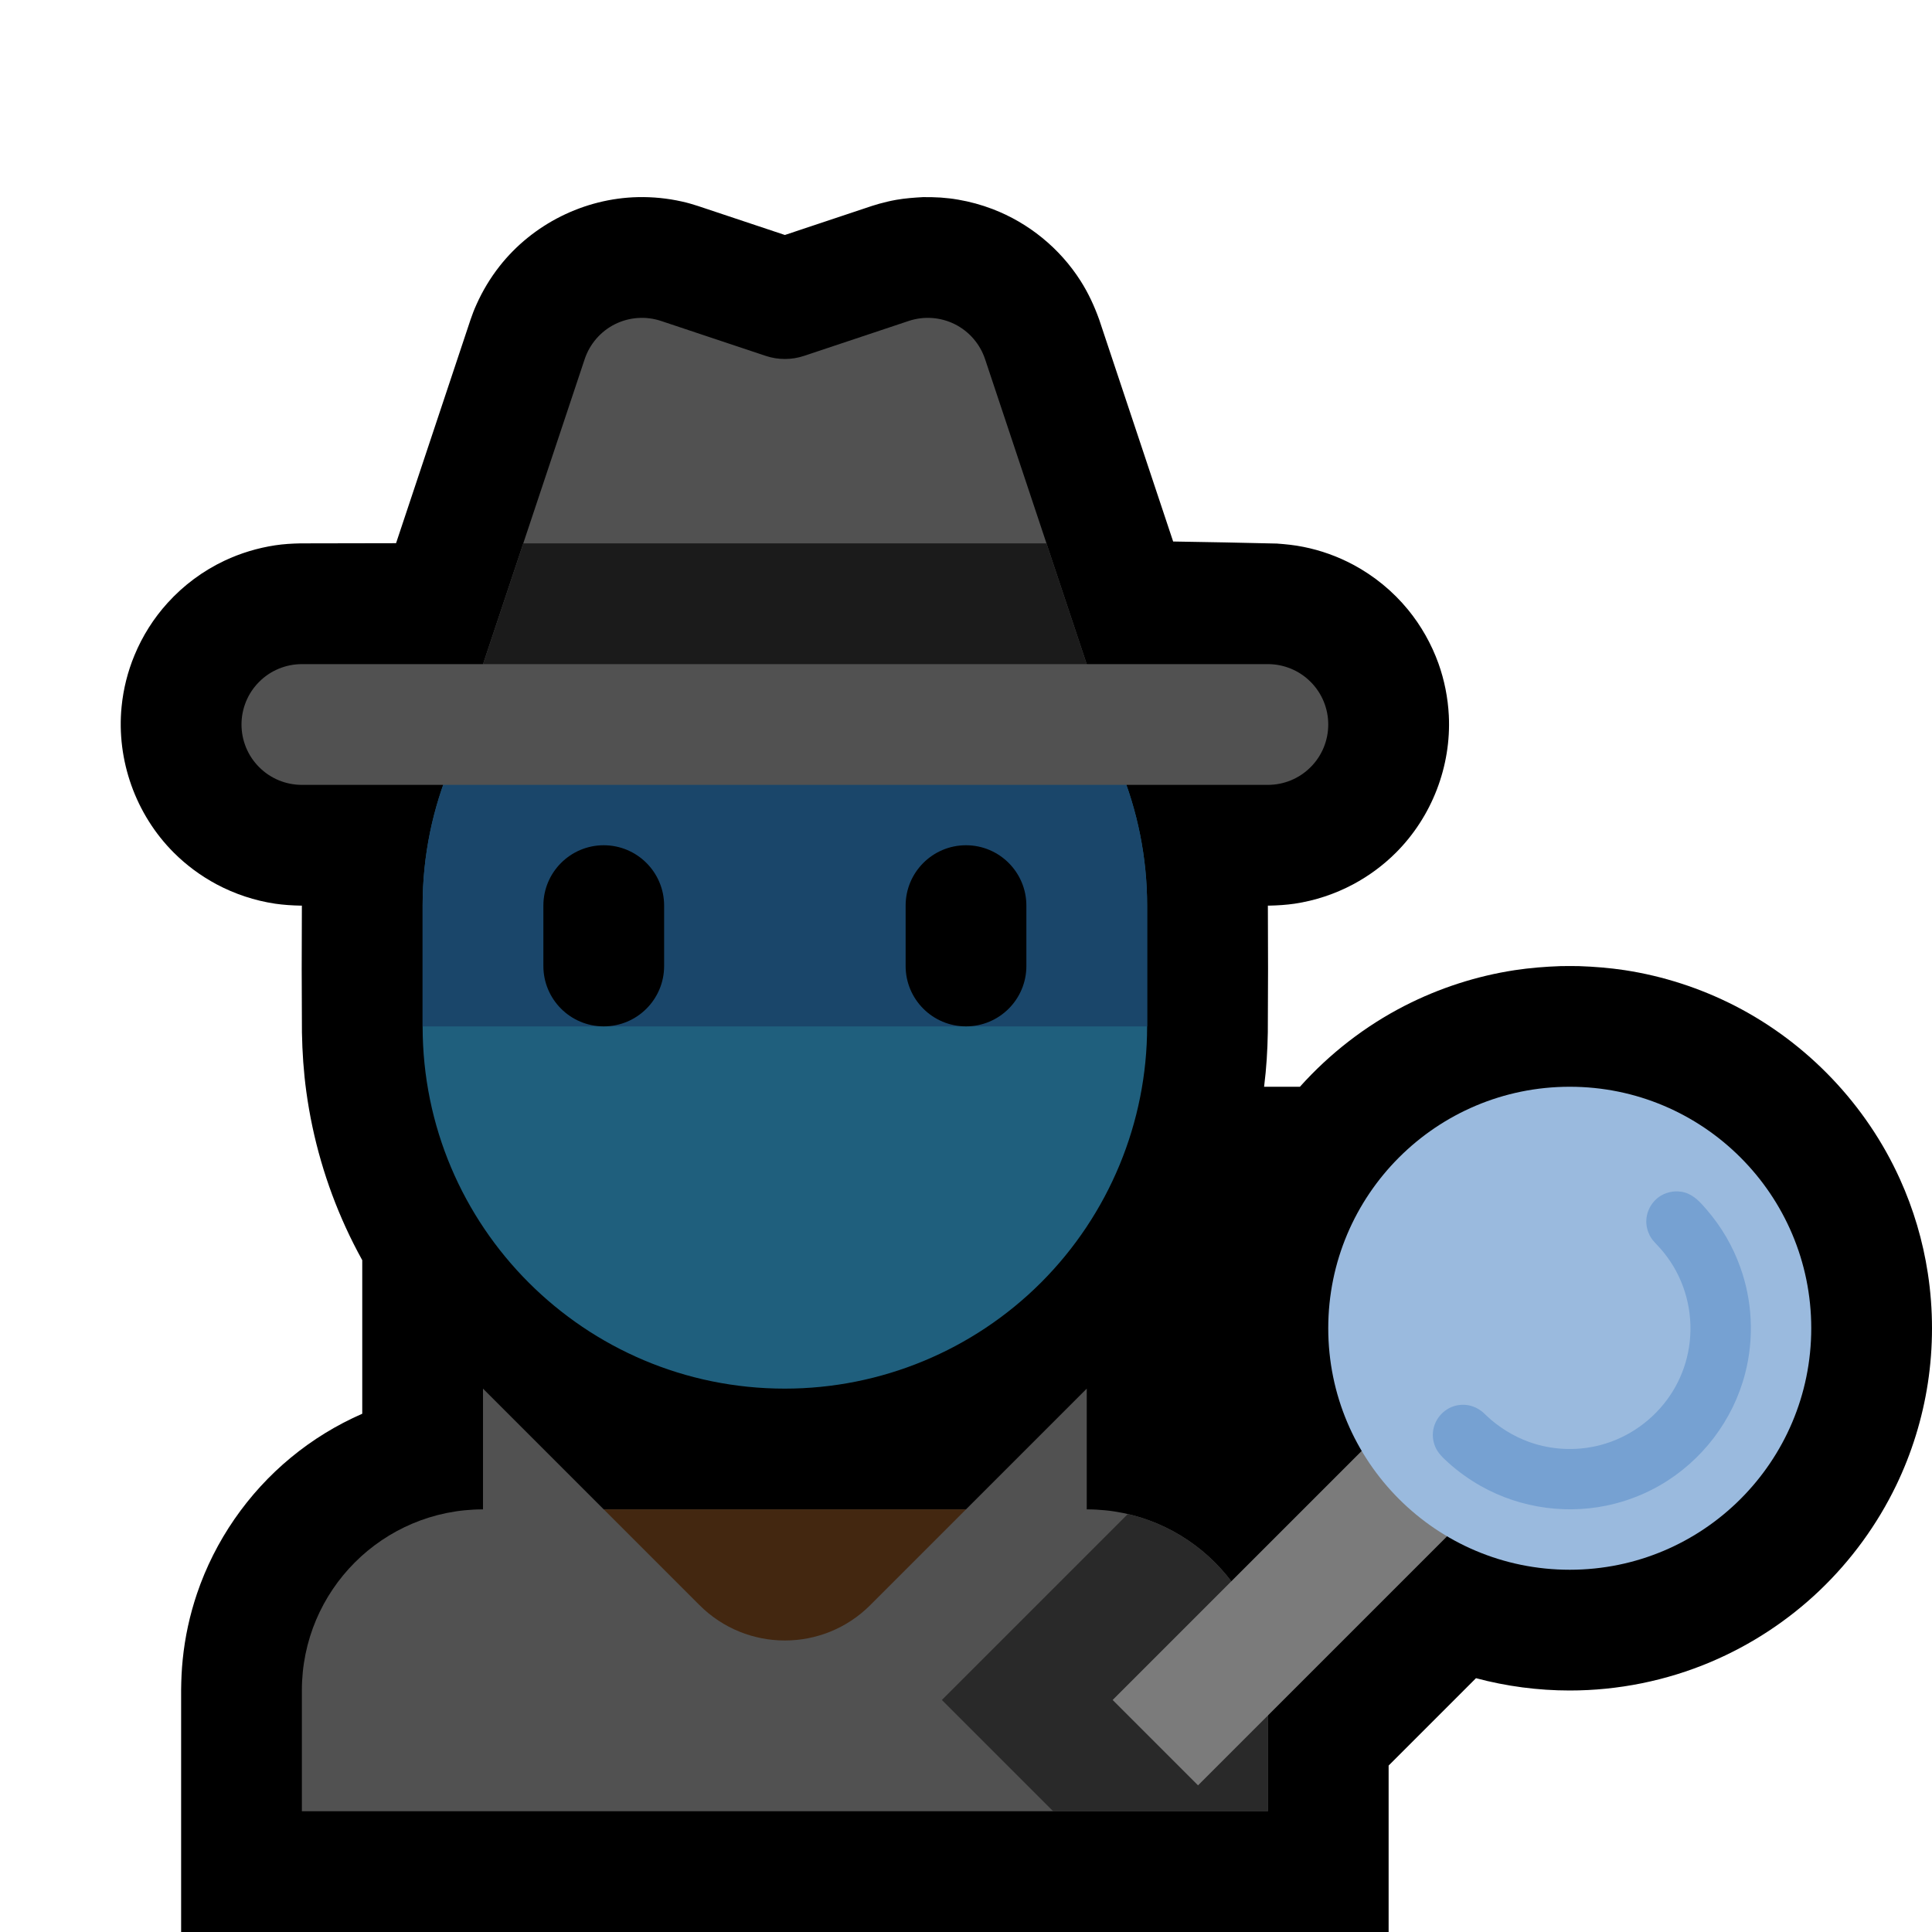 <?xml version="1.0" encoding="UTF-8"?>
<!DOCTYPE svg  PUBLIC '-//W3C//DTD SVG 1.1//EN'  'http://www.w3.org/Graphics/SVG/1.1/DTD/svg11.dtd'>
<svg clip-rule="evenodd" fill-rule="evenodd" stroke-linejoin="round" stroke-miterlimit="1.414" version="1.1" viewBox="0 0 32 32" xml:space="preserve" xmlns="http://www.w3.org/2000/svg">
<rect id="detective" width="32" height="32" fill="none"/><clipPath id="_clip1"><rect width="32" height="32"/></clipPath><g clip-path="url(#_clip1)"><g id="outline"><path d="m6.56 8.997 1.234-3.704c0.041-0.114 0.048-0.138 0.1-0.254 0.1-0.223 0.227-0.434 0.378-0.627 0.55-0.701 1.404-1.127 2.294-1.147 0.245-5e-3 0.49 0.019 0.729 0.073 0.124 0.028 0.147 0.038 0.263 0.073l1.442 0.481 1.442-0.481 0.119-0.036c0.127-0.032 0.159-0.043 0.288-0.066 0.146-0.025 0.291-0.036 0.439-0.044 0.146 0 0.146 0 0.292 7e-3 0.13 0.012 0.163 0.013 0.291 0.035 0.193 0.033 0.383 0.085 0.567 0.155 0.598 0.228 1.115 0.649 1.459 1.189 0.129 0.202 0.228 0.417 0.309 0.642l1.225 3.676c0.573 9e-3 1.145 0.02 1.718 0.034 0.148 0.011 0.293 0.025 0.439 0.055 0.288 0.057 0.566 0.157 0.825 0.295 0.348 0.186 0.658 0.44 0.908 0.745 0.217 0.265 0.388 0.568 0.504 0.89 0.099 0.277 0.157 0.569 0.172 0.863 0.042 0.84-0.28 1.676-0.875 2.271-0.209 0.209-0.449 0.386-0.709 0.525-0.302 0.161-0.631 0.27-0.97 0.321-0.139 0.02-0.278 0.029-0.418 0.032h-0.025c4e-3 0.7 4e-3 1.4-1e-3 2.099-5e-3 0.297-0.023 0.593-0.06 0.887l-2e-3 0.014h0.594c0.49-0.547 1.08-1.006 1.736-1.342 0.571-0.292 1.188-0.492 1.822-0.589 0.251-0.038 0.503-0.058 0.757-0.067 0.155-2e-3 0.154-2e-3 0.308 0 0.254 9e-3 0.506 0.029 0.757 0.067 0.634 0.097 1.251 0.297 1.822 0.589 1.203 0.616 2.179 1.64 2.736 2.872 0.224 0.495 0.38 1.021 0.462 1.559 0.092 0.603 0.092 1.219 0 1.822-0.09 0.586-0.267 1.158-0.524 1.691-0.314 0.65-0.745 1.242-1.268 1.741s-1.137 0.902-1.803 1.184c-0.737 0.312-1.536 0.473-2.336 0.473-0.524 0-1.048-0.069-1.553-0.204l-1.447 1.447v2.757h-2.757l-0.4 0.399-0.399-0.399h-16.444v-4.015c2e-3 -0.165 9e-3 -0.331 0.026-0.496 0.037-0.372 0.117-0.739 0.237-1.094 0.297-0.877 0.841-1.664 1.555-2.253 0.358-0.296 0.757-0.54 1.182-0.726v-2.543c-0.098-0.178-0.19-0.359-0.274-0.543-0.326-0.712-0.546-1.471-0.652-2.246-0.045-0.327-0.067-0.655-0.073-0.985-5e-3 -0.699-5e-3 -1.399-1e-3 -2.099h-0.025c-0.14-3e-3 -0.279-0.012-0.418-0.032-0.339-0.051-0.668-0.16-0.97-0.321-0.26-0.139-0.5-0.316-0.709-0.525-0.631-0.631-0.952-1.531-0.864-2.418 0.029-0.293 0.101-0.581 0.214-0.852 0.131-0.317 0.317-0.612 0.548-0.866 0.264-0.292 0.586-0.531 0.942-0.699 0.265-0.125 0.549-0.211 0.839-0.255 0.139-0.021 0.278-0.029 0.418-0.032 0.528 0 1.056-1e-3 1.585-3e-3z"/></g><g id="emoji"><path d="m21 27.998c0-1.656-1.342-2.998-2.998-2.998h-2e-3v-2l-2 2h-6l-2-2v2h-2e-3c-1.656 0-2.998 1.342-2.998 2.998v2.002h16v-2.002z" fill="#515151"/><clipPath id="_clip2"><path d="m21 27.998c0-1.656-1.342-2.998-2.998-2.998h-2e-3v-2l-2 2h-6l-2-2v2h-2e-3c-1.656 0-2.998 1.342-2.998 2.998v2.002h16v-2.002z"/></clipPath><g clip-path="url(#_clip2)"><path d="m8 23 3.586 3.586c0.781 0.781 2.047 0.781 2.828 0l3.586-3.586h-10z" fill="#432710"/><path d="m28.328 23.914-8.485 8.485-4.242-4.242 8.485-8.485 4.242 4.242z" fill="#292929"/></g><path d="m19 15c0-1.591-0.632-3.117-1.757-4.243-1.126-1.125-2.652-1.757-4.243-1.757h-2e-3c-3.313 0-5.998 2.685-5.998 5.998v2.004c0 3.313 2.685 5.998 5.998 5.998h2e-3c1.591 0 3.117-0.632 4.243-1.757 1.125-1.126 1.757-2.652 1.757-4.243v-2z" fill="#1F5F7D"/><clipPath id="_clip3"><path d="m19 15c0-1.591-0.632-3.117-1.757-4.243-1.126-1.125-2.652-1.757-4.243-1.757h-2e-3c-3.313 0-5.998 2.685-5.998 5.998v2.004c0 3.313 2.685 5.998 5.998 5.998h2e-3c1.591 0 3.117-0.632 4.243-1.757 1.125-1.126 1.757-2.652 1.757-4.243v-2z"/></clipPath><g clip-path="url(#_clip3)"><rect x="6" y="12" width="14" height="5" fill="#1A466A"/><path d="m17 15c0-0.552-0.448-1-1-1s-1 0.448-1 1v1c0 0.552 0.448 1 1 1s1-0.448 1-1v-1zm-6 0c0-0.552-0.448-1-1-1s-1 0.448-1 1v1c0 0.552 0.448 1 1 1s1-0.448 1-1v-1z"/></g><path d="m25.5 23.914-1.414-1.414-5.657 5.657 1.414 1.414 5.657-5.657z" fill="#7b7b7b"/><circle cx="26" cy="22" r="4" fill="#9abade"/><clipPath id="_clip4"><circle cx="26" cy="22" r="4"/></clipPath><g clip-path="url(#_clip4)"><path d="m27.789 19.733c0.039 2e-3 0.076 7e-3 0.114 0.018 0.159 0.045 0.266 0.17 0.37 0.291 0.24 0.278 0.428 0.601 0.551 0.946 0.1 0.278 0.158 0.569 0.172 0.863 0.015 0.302-0.015 0.606-0.091 0.898-0.2 0.777-0.717 1.453-1.412 1.853-0.233 0.134-0.484 0.236-0.744 0.303-0.747 0.193-1.555 0.086-2.226-0.294-0.192-0.109-0.373-0.239-0.537-0.387-0.086-0.078-0.171-0.156-0.216-0.266-0.026-0.063-0.039-0.131-0.038-0.199 4e-3 -0.229 0.169-0.431 0.393-0.48 0.057-0.012 0.116-0.015 0.174-7e-3 0.098 0.013 0.185 0.056 0.261 0.118 0.045 0.042 0.089 0.085 0.135 0.125 0.213 0.18 0.456 0.317 0.723 0.399 0.173 0.052 0.352 0.081 0.532 0.085 0.218 6e-3 0.436-0.024 0.644-0.089 0.463-0.144 0.865-0.46 1.117-0.874 0.118-0.195 0.203-0.409 0.248-0.633 0.1-0.487 0.013-1.003-0.243-1.43-0.059-0.098-0.126-0.191-0.201-0.278-0.046-0.054-0.098-0.103-0.143-0.158-0.018-0.023-0.033-0.047-0.047-0.073-0.03-0.062-0.051-0.126-0.056-0.194-0.014-0.187 0.081-0.37 0.242-0.467 0.059-0.035 0.123-0.055 0.19-0.066 0.03-3e-3 0.058-5e-3 0.088-4e-3z" fill="#76a1d2" fill-rule="nonzero"/></g><path d="m7.667 12s1.453-4.36 2.017-6.051c0.084-0.252 0.264-0.46 0.501-0.579 0.237-0.118 0.512-0.138 0.764-0.054 0.595 0.199 1.326 0.442 1.735 0.579 0.205 0.068 0.427 0.068 0.632 0 0.409-0.137 1.14-0.38 1.735-0.579 0.252-0.084 0.527-0.064 0.764 0.054 0.237 0.119 0.417 0.327 0.501 0.579 0.564 1.691 2.017 6.051 2.017 6.051h-10.666z" fill="#515151"/><clipPath id="_clip5"><path d="m7.667 12s1.453-4.36 2.017-6.051c0.084-0.252 0.264-0.46 0.501-0.579 0.237-0.118 0.512-0.138 0.764-0.054 0.595 0.199 1.326 0.442 1.735 0.579 0.205 0.068 0.427 0.068 0.632 0 0.409-0.137 1.14-0.38 1.735-0.579 0.252-0.084 0.527-0.064 0.764 0.054 0.237 0.119 0.417 0.327 0.501 0.579 0.564 1.691 2.017 6.051 2.017 6.051h-10.666z"/></clipPath><g clip-path="url(#_clip5)"><rect x="6" y="9" width="14" height="3" fill="#1b1b1b"/></g><path d="m4 12c0 0.265 0.105 0.52 0.293 0.707 0.187 0.188 0.442 0.293 0.707 0.293h16c0.265 0 0.52-0.105 0.707-0.293 0.188-0.187 0.293-0.442 0.293-0.707s-0.105-0.52-0.293-0.707c-0.187-0.188-0.442-0.293-0.707-0.293h-16c-0.265 0-0.52 0.105-0.707 0.293-0.188 0.187-0.293 0.442-0.293 0.707z" fill="#515151"/></g></g></svg>
